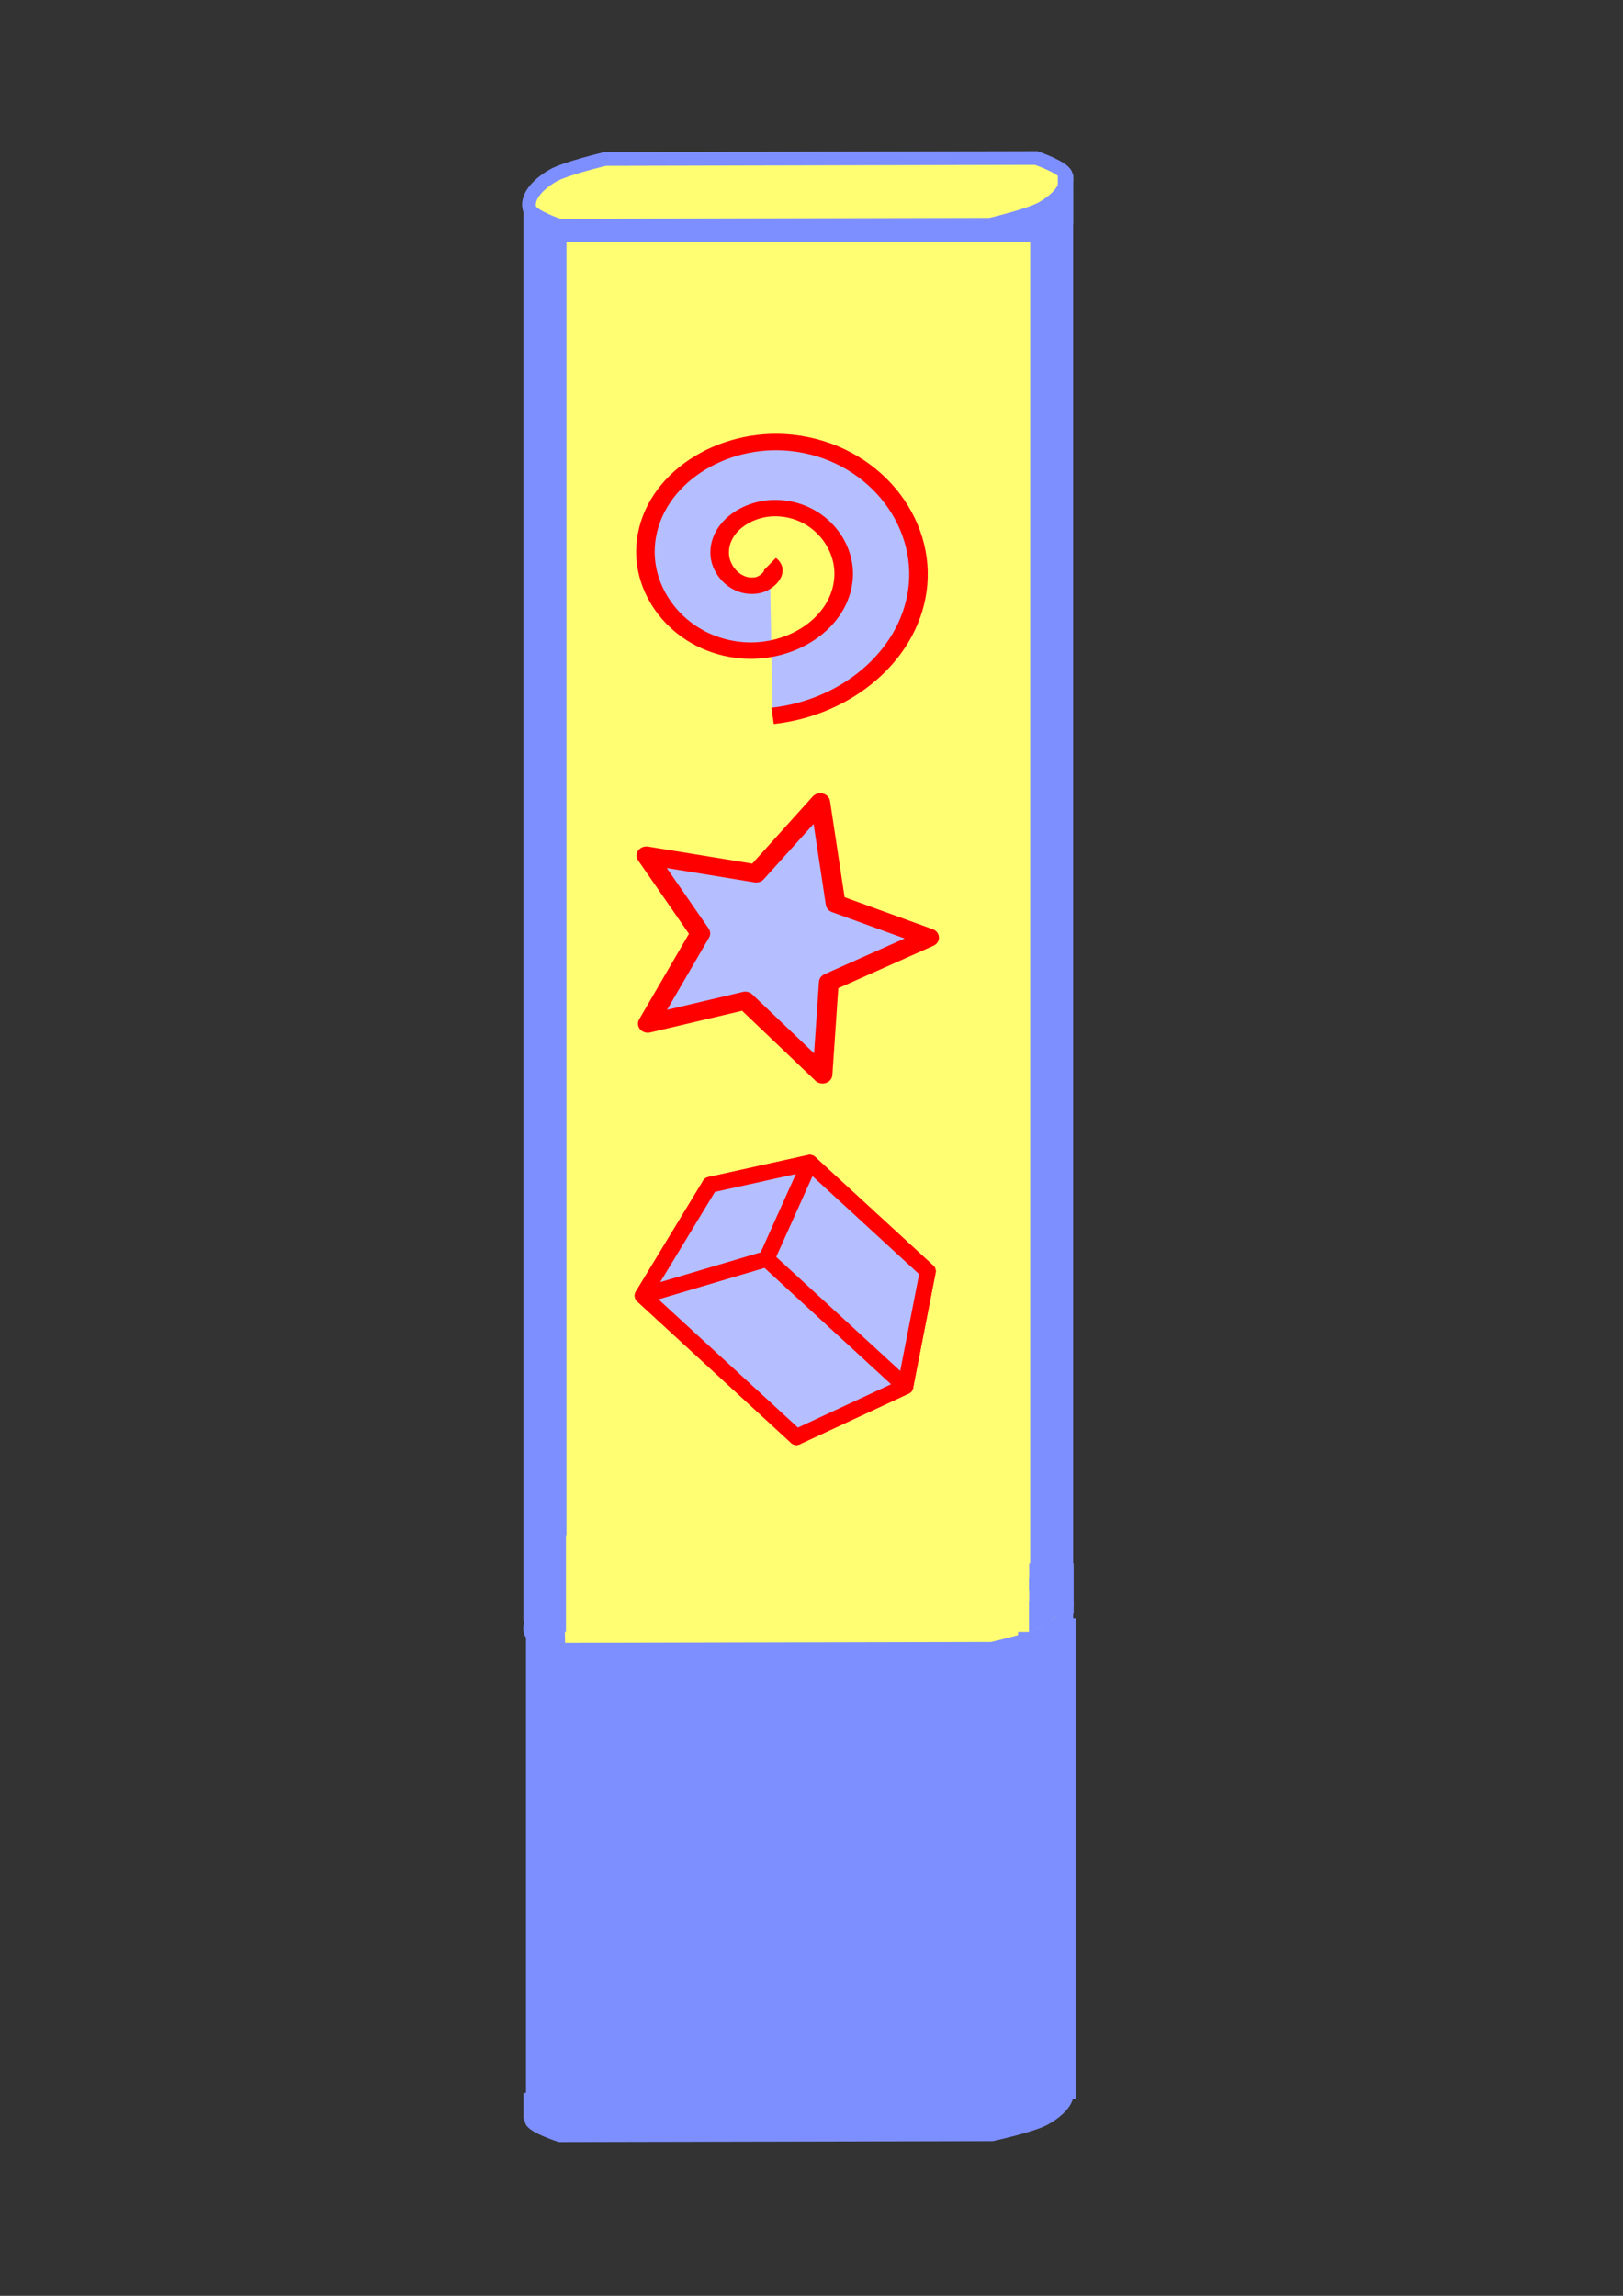 <?xml version="1.0" encoding="UTF-8" standalone="no"?>
<!-- Created with Inkscape (http://www.inkscape.org/) -->

<svg
   xmlns:osb="http://www.openswatchbook.org/uri/2009/osb"
   xmlns:dc="http://purl.org/dc/elements/1.1/"
   xmlns:cc="http://creativecommons.org/ns#"
   xmlns:rdf="http://www.w3.org/1999/02/22-rdf-syntax-ns#"
   xmlns:svg="http://www.w3.org/2000/svg"
   xmlns="http://www.w3.org/2000/svg"
   xmlns:sodipodi="http://sodipodi.sourceforge.net/DTD/sodipodi-0.dtd"
   xmlns:inkscape="http://www.inkscape.org/namespaces/inkscape"
   width="210mm"
   height="297mm"
   viewBox="0 0 744.094 1052.362"
   id="svg2"
   version="1.1"
   inkscape:version="0.92.1 15371"
   sodipodi:docname="Totem_2.svg">
  <rect x="0" y="0" width="744.094" height="1052.362" fill="#333333" stroke="none"/>
  <defs
     id="defs4">
    <linearGradient
       id="1-2"
       osb:paint="gradient">
      <stop
         style="stop-color:#000000;stop-opacity:0;"
         offset="0"
         id="stop13665" />
      <stop
         style="stop-color:#e2e0e0;stop-opacity:0;"
         offset="1"
         id="stop13667" />
    </linearGradient>
    <linearGradient
       id="linearGradient7260"
       osb:paint="solid">
      <stop
         style="stop-color:#999999;stop-opacity:1;"
         offset="0"
         id="stop7262" />
    </linearGradient>
    <inkscape:perspective
       sodipodi:type="inkscape:persp3d"
       inkscape:vp_x="874.71153 : 630.59038 : 1"
       inkscape:vp_y="-491.90589 : 452.23512 : 0"
       inkscape:vp_z="484.15677 : 770.67112 : 1"
       inkscape:persp3d-origin="1099.291 : 909.56442 : 1"
       id="perspective7227" />
  </defs>
  <sodipodi:namedview
     id="base"
     pagecolor="#ffffff"
     bordercolor="#666666"
     borderopacity="1.0"
     inkscape:pageopacity="0.0"
     inkscape:pageshadow="2"
     inkscape:zoom="0.7"
     inkscape:cx="-52.033811"
     inkscape:cy="768.53537"
     inkscape:document-units="px"
     inkscape:current-layer="layer1"
     showgrid="true"
     inkscape:window-width="1553"
     inkscape:window-height="876"
     inkscape:window-x="47"
     inkscape:window-y="24"
     inkscape:window-maximized="1"
     showguides="false">
    <inkscape:grid
       type="xygrid"
       id="grid4298"
       spacingx="0.094"
       spacingy="0.094"
       snapvisiblegridlinesonly="false" />
  </sodipodi:namedview>
  <g
     inkscape:label="Layer 1"
     inkscape:groupmode="layer"
     id="layer1">
    <path
       style="fill:#7d8fff;fill-opacity:1;fill-rule:evenodd;stroke:#7d8fff;stroke-width:4.446;stroke-linecap:butt;stroke-linejoin:miter;stroke-miterlimit:4;stroke-dasharray:none;stroke-opacity:1"
       d="m 277.668,950.959 198.416,-0.414 c 0,0 12.505,4.018 13.612,7.135 1.566,4.409 -2.493,9.92 -10.569,14.35 -5.71,3.132 -24.181,7.214 -24.181,7.214 l -198.416,0.414 c 0,0 -12.505,-4.018 -13.612,-7.135 -1.566,-4.409 2.493,-9.92 10.569,-14.35 5.71,-3.132 24.181,-7.214 24.181,-7.214 z"
       id="path11845-5-1"
       inkscape:connector-curvature="0"
       sodipodi:nodetypes="ccssccaac" />
    <rect
       style="fill:#7d8fff;fill-opacity:1;stroke:#7d8fff;stroke-width:4.997;stroke-miterlimit:4;stroke-dasharray:none;stroke-opacity:1"
       id="rect7276"
       width="247.003"
       height="215.239"
       x="243.656"
       y="744.393" />
    <rect
       style="opacity:1;fill:#7d8fff;fill-opacity:1;stroke:#060606;stroke-width:0;stroke-linecap:butt;stroke-linejoin:miter;stroke-miterlimit:4;stroke-dasharray:none;stroke-dashoffset:0;stroke-opacity:1"
       id="rect11569"
       width="242.031"
       height="8.571"
       x="245"
       y="953.791" />
    <rect
       style="fill:#fffe73;fill-opacity:1;stroke:#7d8fff;stroke-width:19.709;stroke-miterlimit:4;stroke-dasharray:none;stroke-opacity:1"
       id="rect4221-7-5"
       width="232.291"
       height="632.01"
       x="249.855"
       y="101.107" />
    <path
       style="fill:#fffe73;fill-opacity:1;fill-rule:evenodd;stroke:#7d8fff;stroke-width:5.036;stroke-linecap:butt;stroke-linejoin:miter;stroke-miterlimit:4;stroke-dasharray:none;stroke-opacity:1"
       d="m 277.472,726.637 198.271,-0.418 c 0,0 12.496,4.053 13.602,7.199 1.565,4.448 -2.491,10.008 -10.561,14.477 -5.706,3.16 -24.163,7.278 -24.163,7.278 l -198.271,0.418 c 0,0 -12.496,-4.053 -13.602,-7.199 -1.565,-4.448 2.491,-10.008 10.561,-14.477 5.706,-3.16 24.163,-7.278 24.163,-7.278 z"
       id="path11845-5"
       inkscape:connector-curvature="0"
       sodipodi:nodetypes="ccssccaac" />
    <path
       style="fill:#fffe73;fill-opacity:1;fill-rule:evenodd;stroke:#7d8fff;stroke-width:6.299;stroke-linecap:butt;stroke-linejoin:miter;stroke-miterlimit:4;stroke-dasharray:none;stroke-opacity:1"
       d="m 277.445,72.88 197.604,-0.442 c 0,0 12.454,4.282 13.557,7.605 1.56,4.699 -2.483,10.573 -10.525,15.293 -5.687,3.338 -24.082,7.689 -24.082,7.689 l -197.604,0.442 c 0,0 -12.454,-4.282 -13.557,-7.605 -1.56,-4.699 2.483,-10.573 10.525,-15.293 5.687,-3.338 24.082,-7.689 24.082,-7.689 z"
       id="path11845"
       inkscape:connector-curvature="0"
       sodipodi:nodetypes="ccssccaac" />
    <rect
       style="opacity:1;fill:#2c6823;fill-opacity:1;stroke:#7d8fff;stroke-width:3.707;stroke-linecap:round;stroke-linejoin:miter;stroke-miterlimit:4;stroke-dasharray:none;stroke-dashoffset:0;stroke-opacity:1"
       id="rect11895"
       width="0.866"
       height="8.223"
       x="241.871"
       y="961.215" />
    <rect
       style="opacity:1;fill:#7d8fff;fill-opacity:1;stroke:#2c6823;stroke-width:0;stroke-linecap:round;stroke-linejoin:miter;stroke-miterlimit:4;stroke-dasharray:none;stroke-dashoffset:0;stroke-opacity:1"
       id="rect11897"
       width="6.161"
       height="11"
       x="245.089"
       y="959.969" />
    <rect
       style="opacity:1;fill:#a297ff;fill-opacity:1;stroke:#060606;stroke-width:0;stroke-linecap:butt;stroke-linejoin:miter;stroke-miterlimit:4;stroke-dasharray:none;stroke-dashoffset:0;stroke-opacity:1"
       id="rect11569-4-2"
       width="39.786"
       height="35.206"
       x="264.105"
       y="708.012" />
    <rect
       style="opacity:1;fill:#2c6823;fill-opacity:1;stroke:#7d8fff;stroke-width:3.024;stroke-linecap:round;stroke-linejoin:miter;stroke-miterlimit:4;stroke-dasharray:none;stroke-dashoffset:0;stroke-opacity:1"
       id="rect11847"
       width="1.113"
       height="7.187"
       x="483.493"
       y="93.758" />
    <rect
       style="opacity:1;fill:#7d8fff;fill-opacity:1;stroke:#7d8fff;stroke-width:11.318;stroke-linecap:round;stroke-linejoin:miter;stroke-miterlimit:4;stroke-dasharray:none;stroke-dashoffset:0;stroke-opacity:1"
       id="rect11847-9"
       width="8.674"
       height="12.921"
       x="245.857"
       y="729.45" />
    <rect
       style="opacity:1;fill:#2c6823;fill-opacity:1;stroke:#7d8fff;stroke-width:11.115;stroke-linecap:round;stroke-linejoin:miter;stroke-miterlimit:4;stroke-dasharray:none;stroke-dashoffset:0;stroke-opacity:1"
       id="rect11847-9-7"
       width="9.262"
       height="11.672"
       x="477.412"
       y="722.174" />
    <path
       style="fill:#7d8fff;fill-opacity:1;fill-rule:evenodd;stroke:#7d8fff;stroke-width:1.154px;stroke-linecap:butt;stroke-linejoin:miter;stroke-opacity:1"
       d="m 467.104,734.315 0.24,14.86 6.746,-2.393 5.477,-2.535 5.695,-4.995 1.937,-4.644 z"
       id="path12440"
       inkscape:connector-curvature="0"
       sodipodi:nodetypes="ccccccc" />
    <path
       style="fill:#7d8fff;fill-opacity:1;fill-rule:evenodd;stroke:#7d8fff;stroke-width:2.056px;stroke-linecap:butt;stroke-linejoin:miter;stroke-opacity:1"
       d="m 242.185,724.569 15.289,-0.546 0.596,30.457 -4.271,-0.195 -2.695,-0.798 -2.187,-1.59 -5.159,-3.554 -0.863,-7.777 -0.34,-8.964 z"
       id="path12442"
       inkscape:connector-curvature="0"
       sodipodi:nodetypes="cccccccccc" />
    <path
       sodipodi:type="spiral"
       style="fill:#b5befe;fill-opacity:1;fill-rule:evenodd;stroke:#ff0000;stroke-width:8;stroke-linecap:butt;stroke-linejoin:miter;stroke-miterlimit:4;stroke-dasharray:none;stroke-opacity:1"
       id="path4178"
       sodipodi:cx="354.86203"
       sodipodi:cy="373.78302"
       sodipodi:expansion="1"
       sodipodi:revolution="2.2986083"
       sodipodi:radius="74.712395"
       sodipodi:argument="-25.492455"
       sodipodi:t0="0.038965192"
       d="m 357.713,374.37 c 4.264,3.707 -1.337,9.327 -5.077,10.223 -8.903,2.134 -16.048,-6.515 -16.544,-14.675 -0.808,-13.319 11.729,-23.061 24.272,-22.864 17.664,0.277 30.165,16.971 29.184,33.87 -1.277,21.998 -22.22,37.31 -43.467,35.504 -26.329,-2.238 -44.477,-27.474 -41.825,-53.064 3.177,-30.661 32.73,-51.655 62.662,-48.145 34.994,4.104 58.842,37.987 54.465,72.259 -4.087,31.998 -30.766,56.974 -62.468,60.906"
       transform="matrix(1.062,0,0,0.94,-26.951,-93.334)" />
    <path
       sodipodi:type="star"
       style="opacity:1;fill:#b5befe;fill-opacity:1;stroke:#ff0000;stroke-width:8;stroke-linecap:round;stroke-linejoin:round;stroke-miterlimit:4;stroke-dasharray:none;stroke-dashoffset:0;stroke-opacity:1"
       id="path4180"
       sodipodi:sides="5"
       sodipodi:cx="355.44702"
       sodipodi:cy="544.95685"
       sodipodi:r1="63.245552"
       sodipodi:r2="29.670052"
       sodipodi:arg1="1.2490458"
       sodipodi:arg2="1.9640381"
       inkscape:flatsided="false"
       inkscape:rounded="0"
       inkscape:randomized="0"
       d="m 375.447,604.957 -31.369,-32.595 -39.514,10.157 21.306,-39.906 -21.87,-34.441 44.537,7.931 25.997,-31.443 6.22,44.808 37.937,15.009 -40.693,19.762 z"
       inkscape:transform-center-x="-6.6647706"
       inkscape:transform-center-y="-0.15374529"
       transform="matrix(1.13,0,0,1.037,-47.155,-134.83)" />
    <rect
       style="opacity:1;fill:#fffe73;fill-opacity:1;stroke:#060606;stroke-width:0;stroke-linecap:butt;stroke-linejoin:miter;stroke-miterlimit:4;stroke-dasharray:none;stroke-dashoffset:0;stroke-opacity:1"
       id="rect11569-4"
       width="212.286"
       height="44.344"
       x="259.464"
       y="703.706" />
    <rect
       style="opacity:1;fill:#2c6823;fill-opacity:1;stroke:#7d8fff;stroke-width:5.54;stroke-linecap:round;stroke-linejoin:miter;stroke-miterlimit:4;stroke-dasharray:none;stroke-dashoffset:0;stroke-opacity:1"
       id="rect11847-9-7-7"
       width="1.557"
       height="17.247"
       x="487.746"
       y="82.738" />
    <g
       sodipodi:type="inkscape:box3d"
       id="g7229"
       style="opacity:1;fill:#b5befe;fill-opacity:1;fill-rule:nonzero;stroke:#ff0000;stroke-width:8.659;stroke-linecap:round;stroke-linejoin:miter;stroke-miterlimit:4;stroke-dasharray:none;stroke-dashoffset:0;stroke-opacity:1"
       inkscape:perspectiveID="#perspective7227"
       inkscape:corner0="-1.7750984 : -0.31587834 : 0 : 1"
       inkscape:corner7="-1.8455619 : -0.40889015 : 0.12606765 : 1">
      <path
         sodipodi:type="inkscape:box3dside"
         id="path7235"
         style="fill:#b5befe;fill-opacity:1;fill-rule:evenodd;stroke:#ff0000;stroke-width:7.298;stroke-linecap:butt;stroke-linejoin:round;stroke-miterlimit:4;stroke-dasharray:none;stroke-opacity:1"
         inkscape:box3dsidetype="3"
         d="m 384.5,597.392 40.851,-14.635 -54.11,-49.746 -45.77,10.113 z"
         points="425.351,582.757 371.242,533.011 325.472,543.124 384.5,597.392 " />
      <path
         sodipodi:type="inkscape:box3dside"
         id="path7231"
         style="fill:#b5befe;fill-opacity:1;fill-rule:evenodd;stroke:#ff0000;stroke-width:7.298;stroke-linecap:butt;stroke-linejoin:round;stroke-miterlimit:4;stroke-dasharray:none;stroke-opacity:1"
         inkscape:box3dsidetype="6"
         d="m 384.5,597.392 -59.029,-54.268 -30.823,50.781 70.494,64.809 z"
         points="325.472,543.124 294.649,593.904 365.143,658.713 384.5,597.392 " />
      <path
         sodipodi:type="inkscape:box3dside"
         id="path7233"
         style="fill:#b5befe;fill-opacity:1;fill-rule:evenodd;stroke:#ff0000;stroke-width:7.298;stroke-linecap:butt;stroke-linejoin:round;stroke-miterlimit:4;stroke-dasharray:none;stroke-opacity:1"
         inkscape:box3dsidetype="5"
         d="m 384.5,597.392 40.851,-14.635 -10.304,52.752 -49.904,23.205 z"
         points="425.351,582.757 415.048,635.509 365.143,658.713 384.5,597.392 " />
      <path
         sodipodi:type="inkscape:box3dside"
         id="path7241"
         style="fill:#b5befe;fill-opacity:1;fill-rule:evenodd;stroke:#ff0000;stroke-width:7.298;stroke-linecap:butt;stroke-linejoin:round;stroke-miterlimit:4;stroke-dasharray:none;stroke-opacity:1"
         inkscape:box3dsidetype="11"
         d="M 365.143,658.713 415.048,635.509 351.457,577.046 294.649,593.904 Z"
         points="415.048,635.509 351.457,577.046 294.649,593.904 365.143,658.713 " />
      <path
         sodipodi:type="inkscape:box3dside"
         id="path7239"
         style="fill:#b5befe;fill-opacity:1;fill-rule:evenodd;stroke:#ff0000;stroke-width:7.298;stroke-linecap:butt;stroke-linejoin:round;stroke-miterlimit:4;stroke-dasharray:none;stroke-opacity:1"
         inkscape:box3dsidetype="13"
         d="m 325.472,543.124 45.77,-10.113 -19.785,44.036 -56.808,16.858 z"
         points="371.242,533.011 351.457,577.046 294.649,593.904 325.472,543.124 " />
      <path
         sodipodi:type="inkscape:box3dside"
         id="path7237"
         style="fill:#b5befe;fill-opacity:1;fill-rule:evenodd;stroke:#ff0000;stroke-width:7.298;stroke-linecap:butt;stroke-linejoin:round;stroke-miterlimit:4;stroke-dasharray:none;stroke-opacity:1"
         inkscape:box3dsidetype="14"
         d="m 425.351,582.757 -54.11,-49.746 -19.785,44.036 63.591,58.462 z"
         points="371.242,533.011 351.457,577.046 415.048,635.509 425.351,582.757 " />
    </g>
  </g>
</svg>
